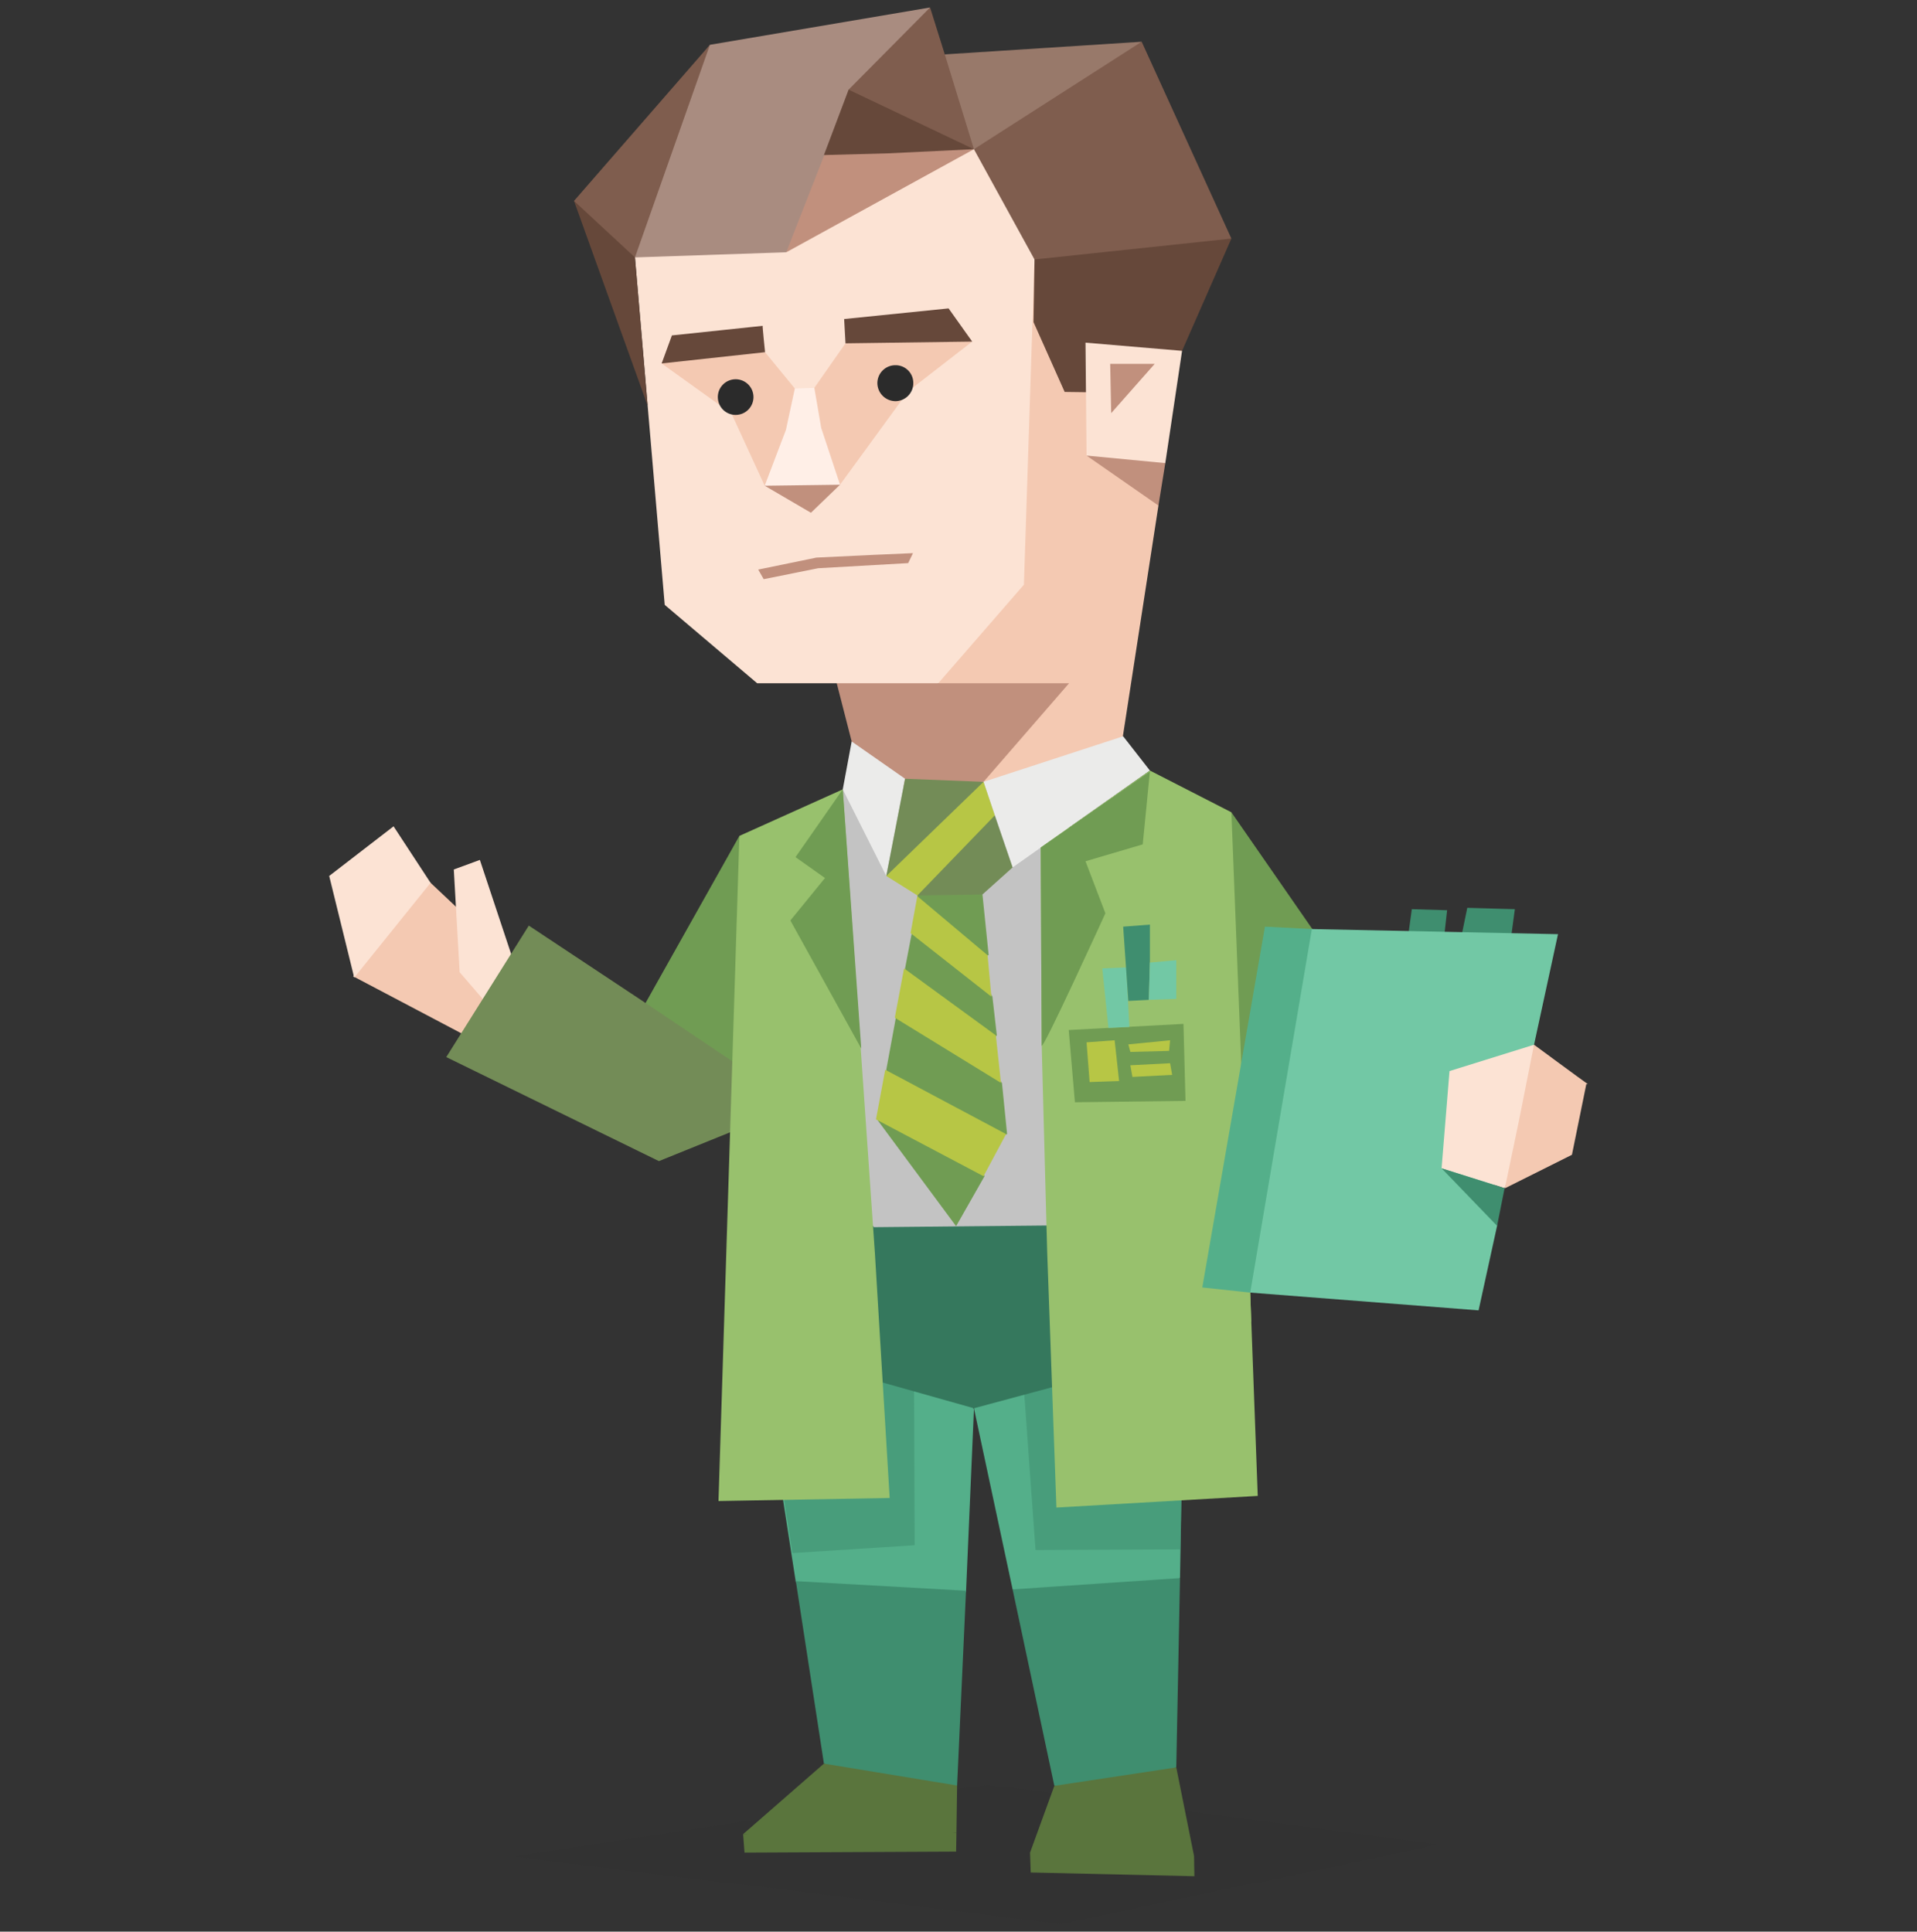 <svg id="Layer_1" data-name="Layer 1" xmlns="http://www.w3.org/2000/svg" viewBox="0 0 400 403.13"><rect x="0" y="0" width="400" height="403.13" fill="#333333" stroke="none"/><defs><style>.cls-1{fill:#f4c9b2;}.cls-2{fill:#fce3d4;}.cls-21,.cls-3{fill:#2b2b2b;}.cls-3{fill-opacity:0.1;}.cls-4{fill:#5a753d;}.cls-5{fill:#709c53;}.cls-6{fill:#54af8a;}.cls-7,.cls-8{fill:#3f8e6f;}.cls-8{opacity:0.55;}.cls-9{fill:#35785d;}.cls-10{fill:#c1907d;}.cls-11{fill:#a98c80;}.cls-12{fill:#7f5d4e;}.cls-13{fill:#66483a;}.cls-14{fill:#98796a;}.cls-15{fill:#738c57;}.cls-16{fill:#c3c3c3;}.cls-17{fill:#ebebea;}.cls-18{fill:#b7c645;}.cls-19{fill:#98c16d;}.cls-20{fill:#72c8a5;}.cls-22{fill:#ffefe7;}</style></defs><title>diplomats_INFJ_famous_fictional_james_wilson_house_m_d</title><polygon class="cls-1" points="107.13 200.53 89.55 183.96 73.69 203.75 97.27 216.18 107.13 200.53"/><polygon class="cls-2" points="82.12 172.45 89.84 184.24 73.91 204.03 68.69 182.81 82.12 172.45"/><polygon class="cls-2" points="94.69 181.46 95.91 202.89 101.63 209.53 107.13 200.53 100.13 179.46 94.69 181.46"/><polygon class="cls-3" points="107.2 387.42 206 372.49 300.02 384.92 221.36 401.57 107.2 387.42"/><polygon class="cls-4" points="223.29 380.2 214.93 386.63 215.07 390.78 249.22 391.56 249.15 387.35 223.29 380.2"/><polygon class="cls-5" points="281.8 205.39 256.94 169.52 250.22 252.61 284.59 223.89 281.8 205.39"/><polygon class="cls-6" points="159.28 286.58 166.06 330.23 184.64 343.73 201.57 332.23 203.22 294.15 190.64 266.51 169.28 265.22 159.28 286.58"/><polygon class="cls-7" points="166.06 329.98 171.92 368.06 187.35 373.99 199.71 372.63 201.57 331.98 166.06 329.98"/><polygon class="cls-8" points="163.64 313.05 165.35 324.12 190.85 322.48 190.64 266.26 183.43 273.69 163.64 313.05"/><polygon class="cls-6" points="211.29 331.7 203.22 293.9 209.07 269.76 222.79 271.11 237.15 306.33 246.51 313.05 246.22 329.34 225.43 339.2 211.29 331.7"/><polygon class="cls-7" points="220 372.7 211.29 331.7 246.22 329.34 245.44 368.85 233.51 373.56 220 372.7"/><polygon class="cls-8" points="222.79 266.04 229.36 264.33 241.94 281.76 246.51 313.05 246.29 323.34 216.07 323.48 212.79 278.04 222.79 266.04"/><polygon class="cls-9" points="153.02 279.74 203.22 293.9 238.78 284.33 240.86 261.11 222.79 252.61 177.5 254.11 153.02 279.74"/><polygon class="cls-4" points="171.92 368.06 155.06 382.78 176.14 384.35 199.57 382.49 199.71 372.63 171.92 368.06"/><polygon class="cls-4" points="155.06 382.78 155.35 386.63 199.5 386.42 199.57 382.49 155.06 382.78"/><polygon class="cls-4" points="220 372.7 214.93 386.63 249.15 387.35 245.44 368.85 220 372.7"/><polygon class="cls-1" points="232.36 166.24 241.72 105.51 226.93 65.22 215.86 54.15 195.78 142.59 199.5 176.88 232.36 166.24"/><polygon class="cls-10" points="223.07 142.59 195.78 142.59 173.64 138.88 177.71 154.74 181 176.24 205.22 163.17 223.07 142.59"/><polygon class="cls-2" points="124.49 43.79 132.42 52.93 138.7 126.23 157.99 142.59 195.78 142.59 213.65 122.02 215.86 54.15 212.14 26.14 193.43 20.64 138.42 36.79 124.49 43.79"/><polygon class="cls-10" points="164.06 52.65 203.22 31.14 184.5 26.57 159.99 33.93 164.06 52.65"/><polygon class="cls-11" points="164.06 52.65 132.49 53.72 132.06 31.57 148.13 9.35 194.07 1.56 184.07 23.5 172.14 32 164.06 52.65"/><polygon class="cls-12" points="194.07 1.56 197.14 11.35 205.86 19.35 203.22 31.14 180.35 27.21 177.07 18.71 194.07 1.56"/><polygon class="cls-13" points="203.22 31.14 177.07 18.71 171.92 32.36 185.35 32 203.22 31.14"/><polygon class="cls-14" points="238.22 8.71 197.14 11.35 203.22 31.14 218.5 25.71 238.22 8.71"/><polygon class="cls-12" points="256.94 49.79 238.22 8.71 203.22 31.14 215.86 54.15 236.79 60.51 256.94 49.79"/><polygon class="cls-13" points="246.65 73.22 256.94 49.79 215.86 54.15 215.65 67.22 222.15 81.79 233.29 81.94 246.65 73.22"/><polygon class="cls-2" points="226.5 71.51 246.65 73.22 243.15 96.65 238.58 99.23 226.72 95.08 226.5 71.51"/><polygon class="cls-10" points="231.86 86.22 231.65 75.94 240.94 75.94 231.86 86.22"/><polygon class="cls-13" points="119.77 41.93 131.2 40.5 132.49 53.72 135.13 84.65 119.77 41.93"/><polygon class="cls-12" points="148.13 9.35 119.77 41.93 132.49 53.72 148.13 9.35"/><polygon class="cls-15" points="110.34 193.17 93.12 220.61 137.49 242.32 156.71 234.54 156.71 224.11 144.49 207.75 134.7 209.32 110.34 193.17"/><polygon class="cls-5" points="154.28 174.45 134.7 209.32 156.71 224.11 158.85 210.18 154.28 174.45"/><polygon class="cls-16" points="175.85 164.74 162.49 231.75 182.35 256.11 226.08 255.68 233.08 230.46 223 172.74 205.22 163.17 175.85 164.74"/><polygon class="cls-17" points="184.93 182.81 188.85 162.52 177.71 154.74 175.85 164.74 184.93 182.81"/><polygon class="cls-17" points="211.29 181.03 205.22 163.17 234.36 153.66 239.94 160.81 211.29 181.03"/><polygon class="cls-15" points="191.43 186.88 190.43 183.03 184.93 182.81 188.85 162.52 205.22 163.17 202.79 170.31 207.57 170.17 211.29 181.03 205 186.67 199.71 190.38 191.43 186.88"/><polygon class="cls-5" points="191.43 186.88 192.5 191.89 190.21 194.96 188.85 202.1 190 207.53 186.93 212.39 184.93 223.25 187.57 231.04 183 233.61 199.5 255.9 205.43 245.47 202.79 239.54 210.14 236.68 209.07 226.03 204.14 219.1 208 216.1 207.07 207.96 202.57 200.89 206.29 199.31 205 186.67 191.43 186.88"/><path class="cls-18" d="M191.43,186.88,190,194.74,206.86,208l-.79-8.64-14.79-12.44Zm-2.79,15.22h0l-1.93,10.29L208.86,226l-1.07-9.93Zm-3.93,21.15h0l-1.93,10.36,22.44,11.86,4.71-8.79Z"/><polygon class="cls-19" points="175.85 164.74 182.57 261.75 185.64 312.62 149.92 313.26 154.28 174.45 175.85 164.74"/><polygon class="cls-5" points="165.99 178.88 175.85 164.74 179.71 218.82 164.92 192.1 172.14 183.24 165.99 178.88"/><polygon class="cls-19" points="217.15 176.88 217.36 218.18 218.5 261.11 220.43 314.62 262.44 312.19 260.87 269.76 256.94 169.52 239.94 160.81 223 172.74 217.15 176.88"/><polygon class="cls-19" points="261.08 275.9 260.87 269.76 260.65 266.97 250.87 268.69 261.08 275.9"/><path class="cls-5" d="M226.5,179.74l4.15,10.86s-13.29,29.15-13.29,27.58c0-1.29-.21-41.3-.21-41.3L239.94,161l-1.5,15.22Z"/><polygon class="cls-5" points="223 214.96 246.94 213.68 247.37 229.75 224.29 230.04 223 214.96"/><polygon class="cls-18" points="226.72 217.53 227.36 225.82 233.51 225.61 232.58 217.1 226.72 217.53"/><polygon class="cls-18" points="235.44 217.96 235.86 219.53 243.94 219.32 244.15 217.1 235.44 217.96"/><polygon class="cls-18" points="235.86 222.32 236.29 224.75 244.58 224.32 244.15 221.89 235.86 222.32"/><polygon class="cls-20" points="230 202.1 231.29 214.53 235.65 214.32 235.01 201.89 230 202.1"/><polygon class="cls-7" points="234.36 193.39 235.44 208.89 239.72 208.67 239.94 200.39 239.94 192.96 234.36 193.39"/><polygon class="cls-20" points="245.44 200.39 239.94 200.89 239.72 208.67 245.44 208.46 245.44 200.39"/><polygon class="cls-7" points="294.59 189.74 293.73 196.03 301.3 195.81 301.95 189.96 294.59 189.74"/><polygon class="cls-7" points="306.16 189.46 304.81 196.03 315.24 196.03 316.09 189.74 306.16 189.46"/><polygon class="cls-6" points="285.87 198.67 273.73 193.89 263.94 193.39 250.87 268.69 260.87 269.76 285.87 198.67"/><polygon class="cls-20" points="325.09 194.96 273.73 193.89 260.87 269.76 308.52 273.47 312.38 255.83 311.16 237.39 318.31 226.25 325.09 194.96"/><polygon class="cls-2" points="320.09 218.03 302.45 223.53 300.8 243.82 313.95 247.97 320.24 234.18 320.09 218.03"/><path class="cls-1" d="M331.31,226.25c-1.14-.79-11.22-8.22-11.22-8.22L317,233.61,314,248,328,241,331,226.25Z"/><polygon class="cls-10" points="241.72 105.51 226.72 95.08 243.15 96.65 241.72 105.51"/><polygon class="cls-18" points="205.22 163.17 184.93 182.81 191.43 186.88 207.57 170.17 205.22 163.17"/><polygon class="cls-7" points="300.8 243.82 312.38 255.83 313.95 247.97 300.8 243.82"/><polygon class="cls-1" points="145.92 72.94 159.64 73.51 165.85 81.08 167.14 84.08 169.92 80.94 176.42 71.65 181.78 68.15 202.86 71.29 189.5 81.65 175.28 101.16 167.71 93.44 159.56 101.37 152.63 86.3 138.06 75.86 145.92 72.94"/><polygon class="cls-10" points="167.49 95.65 159.56 101.37 169.21 107.01 175.28 101.16 167.49 95.65"/><path class="cls-21" d="M153.49,79.15a3.72,3.72,0,1,1-3.71,3.72A3.72,3.72,0,0,1,153.49,79.15Z"/><path class="cls-21" d="M186.85,76.22a3.69,3.69,0,0,1,3.72,3.72,3.75,3.75,0,0,1-3.72,3.78,3.8,3.8,0,0,1-3.78-3.78A3.75,3.75,0,0,1,186.85,76.22Z"/><polygon class="cls-13" points="176.14 66.58 197.93 64.36 202.86 71.29 176.42 71.65 176.14 66.58"/><path class="cls-13" d="M159.14,68,140.2,70l-2.14,5.85,21.58-2.35S159.06,68,159.14,68Z"/><polygon class="cls-22" points="165.85 81.08 163.99 89.72 159.56 101.37 175.28 101.16 171.35 89.3 169.92 80.94 165.85 81.08"/><polygon class="cls-10" points="158.21 118.87 170.35 116.37 182.28 115.8 190.5 115.44 189.5 117.52 170.71 118.59 159.35 120.87 158.21 118.87"/></svg>